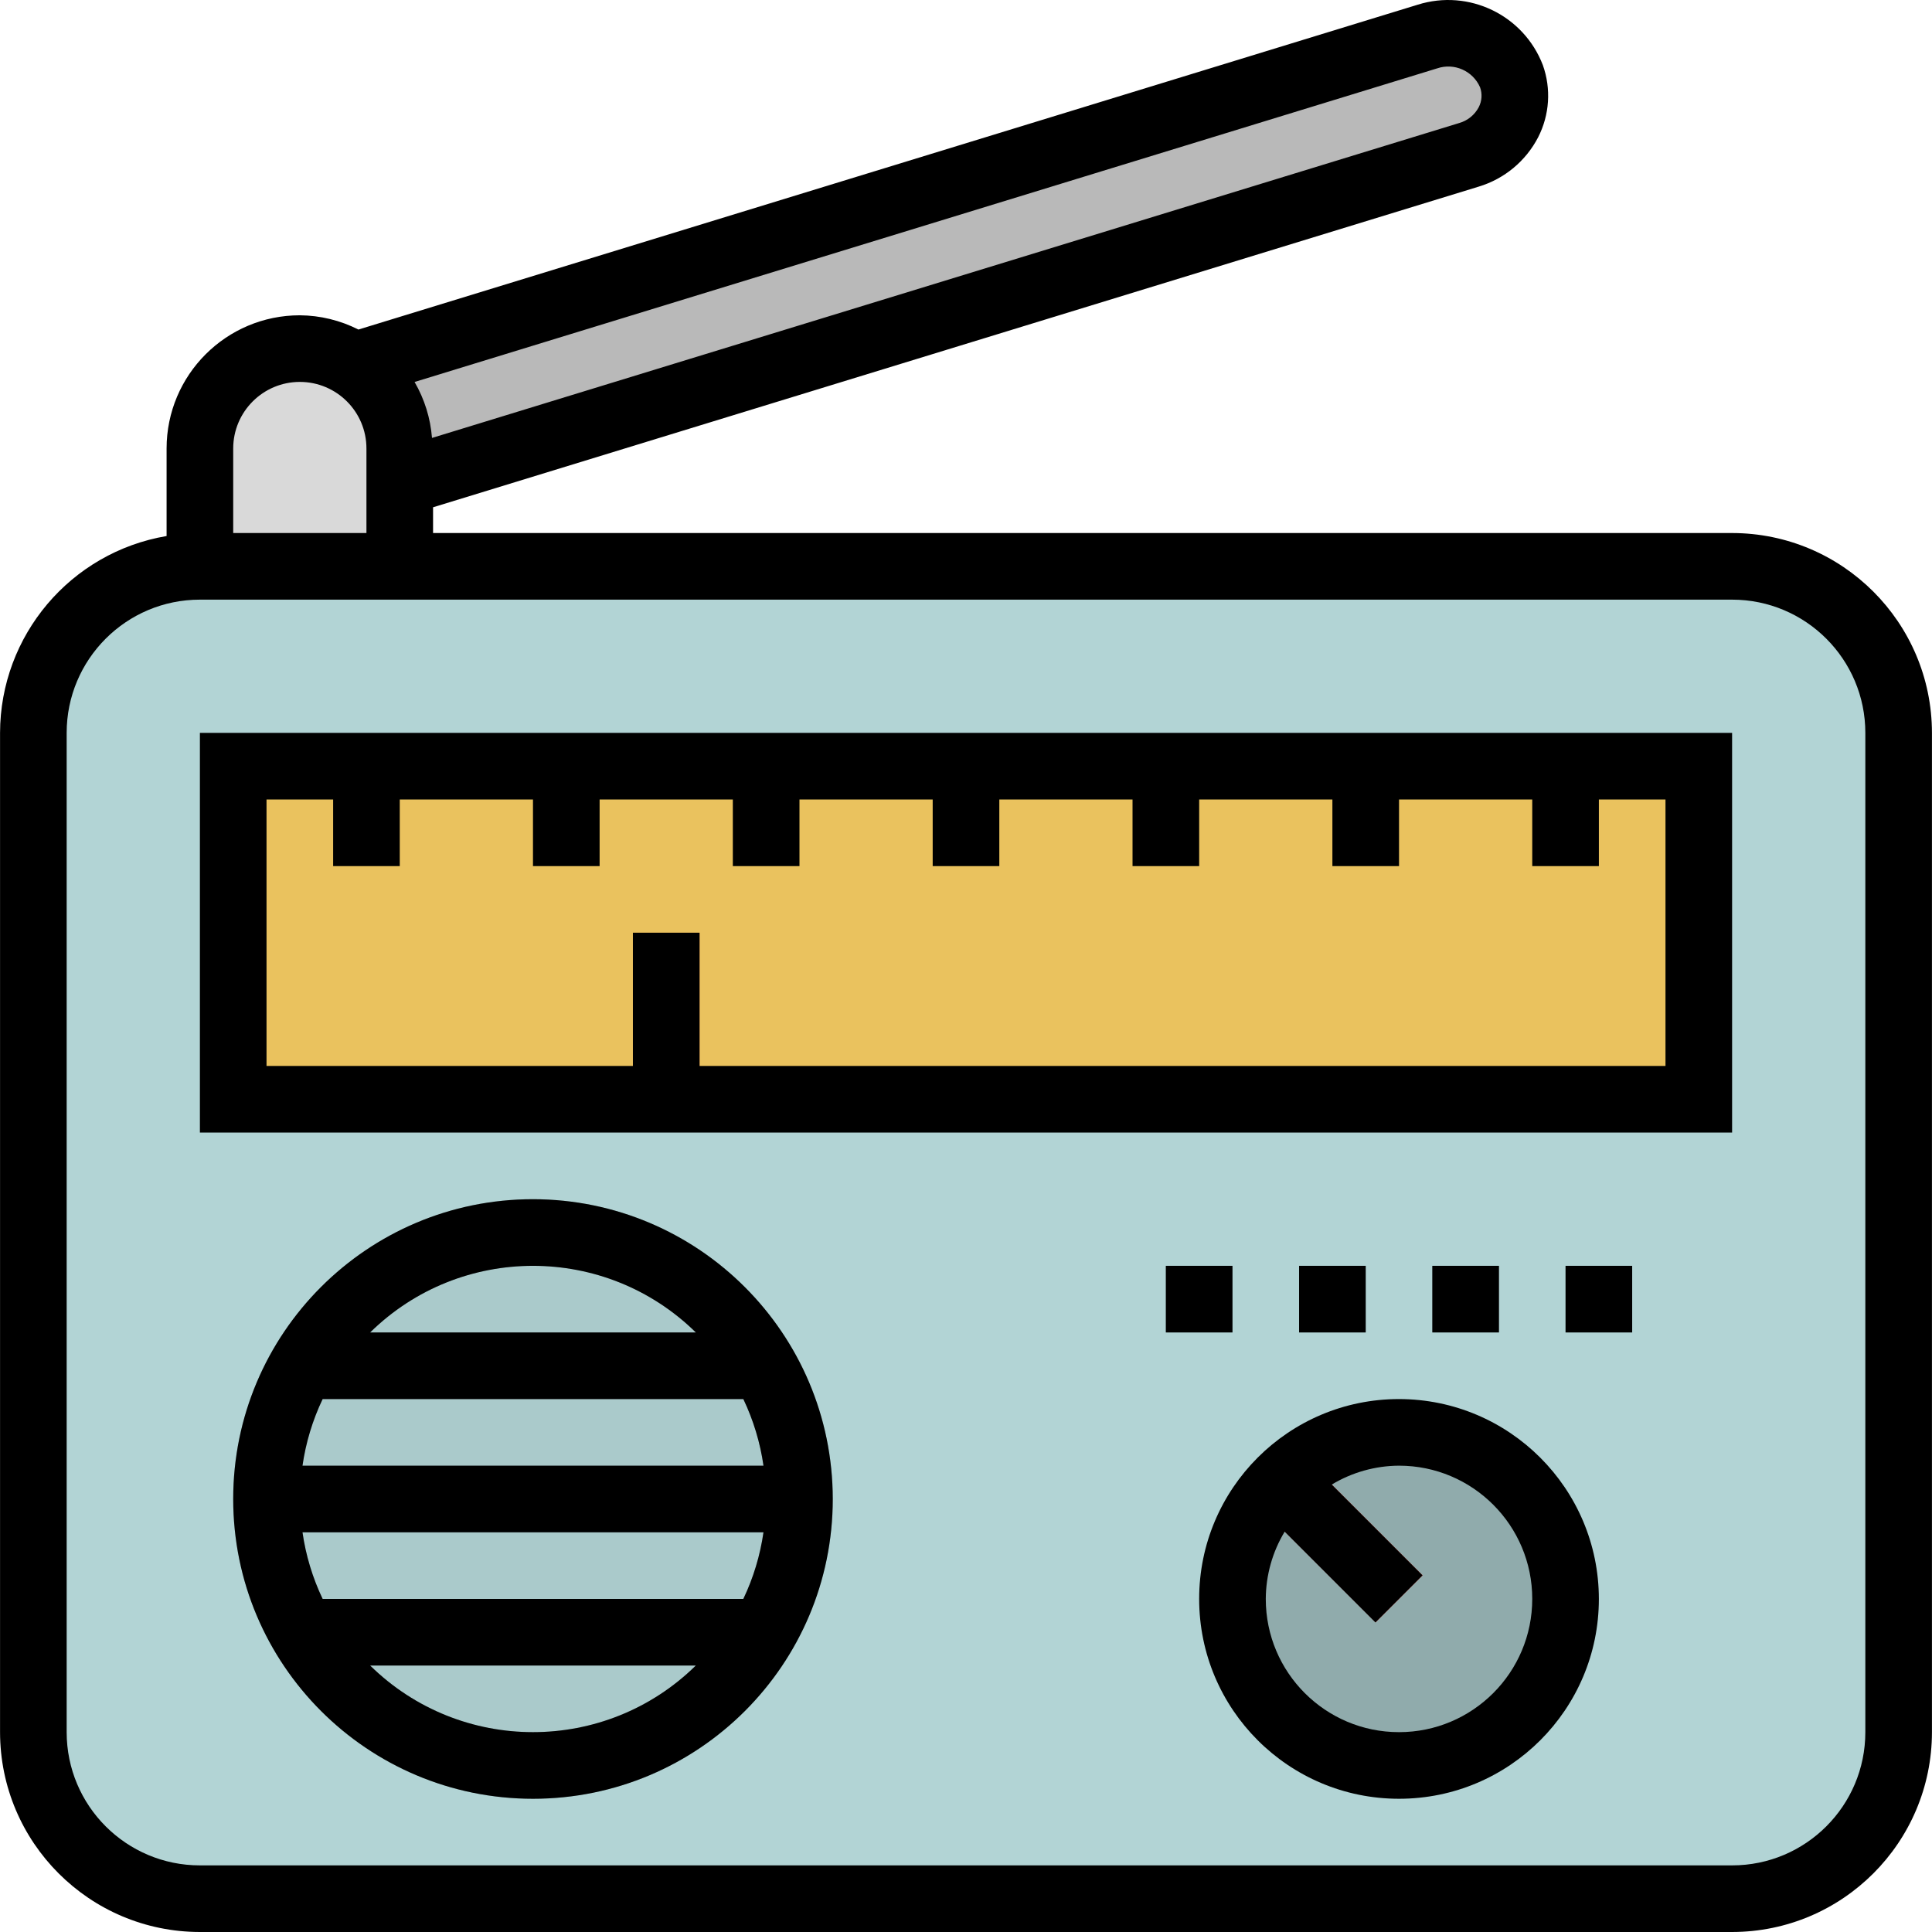 <?xml version="1.0" encoding="iso-8859-1"?>
<!-- Generator: Adobe Illustrator 19.0.0, SVG Export Plug-In . SVG Version: 6.00 Build 0)  -->
<svg version="1.1" id="Capa_1" xmlns="http://www.w3.org/2000/svg" xmlns:xlink="http://www.w3.org/1999/xlink" x="0px" y="0px"
	 viewBox="0 0 464.022 464.022" style="enable-background:new 0 0 464.022 464.022;" xml:space="preserve">
<path style="fill:#B2D4D5;" d="M48.011,136.022h368c22.091,0,40,17.909,40,40v240c0,22.091-17.909,40-40,40h-368
	c-22.091,0-40-17.909-40-40v-240C8.011,153.931,25.92,136.022,48.011,136.022z"/>
<circle style="fill:#AACACB;" cx="128.011" cy="360.022" r="64"/>
<path style="fill:#EAC25E;" d="M56.011,184.022h352v80h-352V184.022z"/>
<path style="fill:#B9B9B9;" d="M79.211,121.078l-9.984-28.384l273.6-83.92c8.192-2.675,17.049,1.504,20.192,9.528
	c2.544,7.745-1.673,16.085-9.418,18.629c-0.261,0.086-0.525,0.164-0.79,0.235L79.211,121.078z"/>
<path style="fill:#D9D9D9;" d="M72.011,83.726c13.255,0,24,10.745,24,24c0,0,0,0,0,0v28.296l0,0h-48l0,0v-28.296
	C48.011,94.472,58.756,83.726,72.011,83.726z"/>
<g>
	<circle style="fill:#90ABAC;" cx="336.011" cy="384.022" r="40"/>
	<path style="fill:#90ABAC;" d="M128.011,288.022c-39.764,0-72,32.236-72,72s32.235,72,72,72s72-32.236,72-72l0,0
		C199.967,320.276,167.757,288.066,128.011,288.022z M77.491,384.022c-2.412-5.058-4.044-10.453-4.84-16h110.72
		c-0.796,5.547-2.428,10.942-4.84,16H77.491z M72.651,352.022c0.796-5.547,2.428-10.942,4.84-16h101.04
		c2.412,5.058,4.044,10.453,4.84,16H72.651z M167.123,320.022H88.899C110.611,298.691,145.411,298.691,167.123,320.022z
		 M88.899,400.022h78.224C145.411,421.354,110.611,421.354,88.899,400.022z"/>
</g>
<path style="fill:#EA6B65;" d="M298.39,357.679l11.314-11.314l32.001,32.001l-11.314,11.314L298.39,357.679z"/>
<g>
	<path style="fill:#90ABAC;" d="M280.011,304.022h16v16h-16V304.022z"/>
	<path style="fill:#90ABAC;" d="M312.011,304.022h16v16h-16V304.022z"/>
	<path style="fill:#90ABAC;" d="M344.011,304.022h16v16h-16V304.022z"/>
	<path style="fill:#90ABAC;" d="M376.011,304.022h16v16h-16V304.022z"/>
</g>
<g>
	<path style="fill:#DEB859;" d="M80.011,184.022h16v24h-16V184.022z"/>
	<path style="fill:#DEB859;" d="M128.011,184.022h16v24h-16V184.022z"/>
	<path style="fill:#DEB859;" d="M176.011,184.022h16v24h-16V184.022z"/>
	<path style="fill:#DEB859;" d="M224.011,184.022h16v24h-16V184.022z"/>
	<path style="fill:#DEB859;" d="M272.011,184.022h16v24h-16V184.022z"/>
	<path style="fill:#DEB859;" d="M320.011,184.022h16v24h-16V184.022z"/>
	<path style="fill:#DEB859;" d="M368.011,184.022h16v24h-16V184.022z"/>
</g>
<path style="fill:#B94137;" d="M152.011,224.022h16v40h-16V224.022z"/>
<path d="M416.011,128.022h-312v-6.184l251.144-77.016c6.17-1.863,11.322-6.146,14.28-11.872c2.739-5.365,3.147-11.621,1.128-17.296
	c-4.608-12.034-17.791-18.398-30.08-14.52L86.083,79.15c-4.363-2.214-9.18-3.386-14.072-3.424c-17.673,0-32,14.327-32,32v21.016
	c-23.066,3.919-39.957,23.883-40,47.28v240c0.026,26.499,21.501,47.974,48,48h368c26.499-0.026,47.974-21.501,48-48v-240
	C463.985,149.524,442.51,128.049,416.011,128.022z M345.171,16.422c4.091-1.39,8.566,0.58,10.304,4.536
	c0.568,1.574,0.452,3.315-0.32,4.8c-0.98,1.851-2.673,3.221-4.688,3.792l-246.712,75.632c-0.369-4.737-1.799-9.33-4.184-13.44
	L345.171,16.422z M56.011,107.726c0-8.837,7.163-16,16-16s16,7.163,16,16v20.296h-32V107.726z M448.011,416.022
	c0,17.673-14.327,32-32,32h-368c-17.673,0-32-14.327-32-32v-240c0-17.673,14.327-32,32-32h368c17.673,0,32,14.327,32,32V416.022z"/>
<path d="M128.011,288.022c-39.764,0-72,32.236-72,72s32.235,72,72,72s72-32.236,72-72l0,0
	C199.967,320.276,167.757,288.066,128.011,288.022z M77.491,384.022c-2.412-5.058-4.044-10.453-4.84-16h110.72
	c-0.796,5.547-2.428,10.942-4.84,16H77.491z M72.651,352.022c0.796-5.547,2.428-10.942,4.84-16h101.04
	c2.412,5.058,4.044,10.453,4.84,16H72.651z M167.123,320.022H88.899C110.611,298.691,145.411,298.691,167.123,320.022z
	 M88.899,400.022h78.224C145.411,421.354,110.611,421.354,88.899,400.022z"/>
<path d="M336.011,336.022c-26.51,0-48,21.49-48,48s21.49,48,48,48s48-21.49,48-48C383.985,357.524,362.51,336.049,336.011,336.022z
	 M336.011,416.022c-17.673,0-32-14.327-32-32c0.028-5.695,1.595-11.276,4.536-16.152l21.808,21.808l11.312-11.312l-21.808-21.808
	c4.876-2.941,10.457-4.508,16.152-4.536c17.673,0,32,14.327,32,32S353.684,416.022,336.011,416.022L336.011,416.022z"/>
<path d="M48.011,272.022h368v-96h-368V272.022z M64.011,192.022h16v16h16v-16h32v16h16v-16h32v16h16v-16h32v16h16v-16h32v16h16v-16
	h32v16h16v-16h32v16h16v-16h16v64h-232v-32h-16v32h-88V192.022z"/>
<path d="M280.011,304.022h16v16h-16V304.022z"/>
<path d="M312.011,304.022h16v16h-16V304.022z"/>
<path d="M344.011,304.022h16v16h-16V304.022z"/>
<path d="M376.011,304.022h16v16h-16V304.022z"/>
<g>
</g>
<g>
</g>
<g>
</g>
<g>
</g>
<g>
</g>
<g>
</g>
<g>
</g>
<g>
</g>
<g>
</g>
<g>
</g>
<g>
</g>
<g>
</g>
<g>
</g>
<g>
</g>
<g>
</g>
</svg>

